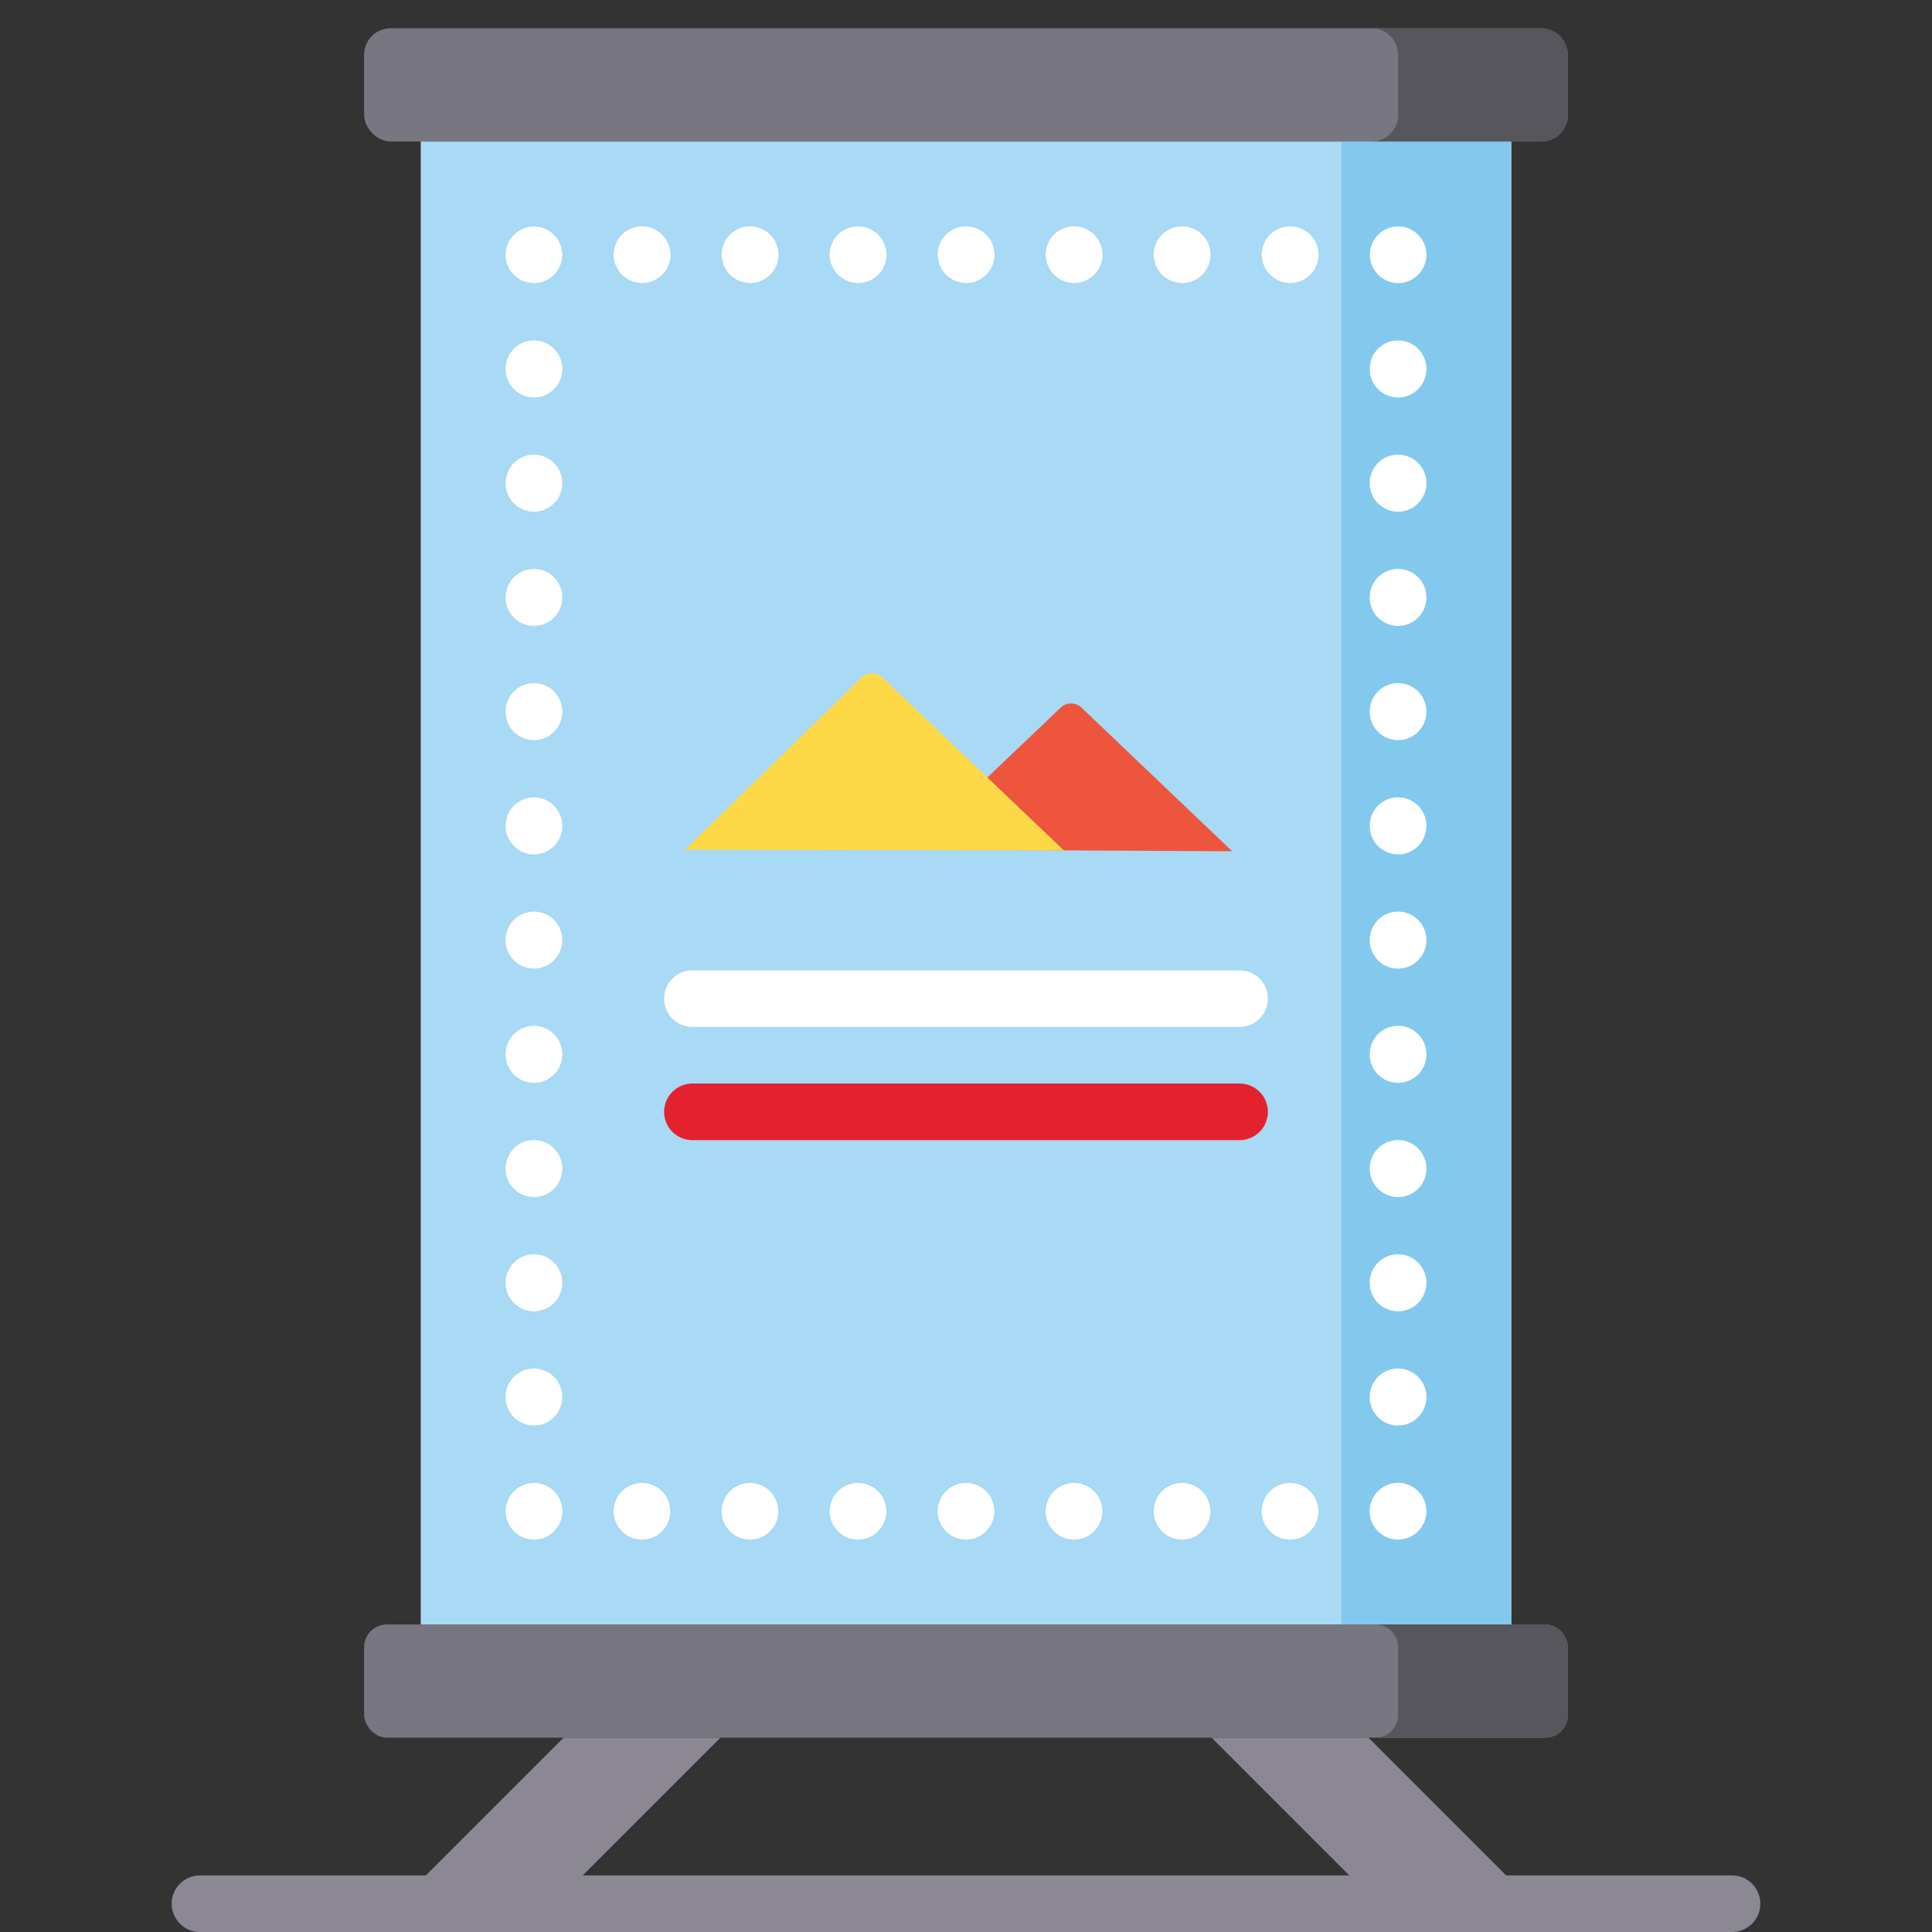 <svg xmlns="http://www.w3.org/2000/svg" data-name="Layer 1" viewBox="0 0 512 512"><rect x="0" y="0" width="512" height="512" fill="#333333" stroke="none"/><path fill="#8b8893" d="M459,512H53a7.5,7.5,0,0,1,0-15H459a7.5,7.5,0,0,1,0,15Z"/><rect width="289" height="393" x="111.5" y="37.5" fill="#a8d9f5"/><rect width="45" height="393" x="355.5" y="37.5" fill="#83c9ee"/><path fill="#fff" d="M370.5 408a7.507 7.507 0 0 1-3.101-14.352A7.497 7.497 0 0 1 378 400.45V400.5A7.499 7.499 0 0 1 370.5 408zM341.921 408h-.095a7.5 7.5 0 1 1 .095 0zm-28.624 0h-.096a7.5 7.5 0 1 1 .096 0zm-28.625 0h-.095a7.5 7.5 0 1 1 .095 0zm-28.624 0h-.095a7.5 7.5 0 1 1 .095 0zm-28.625 0h-.095a7.5 7.5 0 1 1 .095 0zm-28.625 0h-.095a7.5 7.5 0 1 1 .095 0zm-28.624 0h-.095a7.5 7.5 0 1 1 .095 0zM141.55 408H141.5a7.5 7.5 0 1 1 .05 0zM141.5 377.777a7.5 7.5 0 0 1-7.5-7.5v-.101a7.5 7.5 0 0 1 15 0v.101A7.5 7.5 0 0 1 141.5 377.777zm0-30.272a7.5 7.5 0 0 1-7.5-7.5v-.101a7.5 7.5 0 0 1 15 0v.101A7.5 7.5 0 0 1 141.5 347.505zm0-30.273a7.5 7.5 0 0 1-7.5-7.5v-.101a7.5 7.5 0 0 1 15 0v.101A7.5 7.5 0 0 1 141.5 317.231zm0-30.272a7.5 7.5 0 0 1-7.5-7.5v-.101a7.5 7.5 0 0 1 15 0v.101A7.5 7.5 0 0 1 141.5 286.959zm0-30.273a7.5 7.5 0 0 1-7.5-7.5v-.101a7.5 7.5 0 0 1 15 0v.101A7.5 7.5 0 0 1 141.5 256.686zm0-30.272a7.5 7.5 0 0 1-7.5-7.5V218.813a7.5 7.5 0 0 1 15 0v.101A7.5 7.5 0 0 1 141.5 226.414zm0-30.273a7.5 7.5 0 0 1-7.5-7.5V188.54a7.5 7.5 0 1 1 15 0v.101A7.5 7.5 0 0 1 141.5 196.141zm0-30.272a7.5 7.5 0 0 1-7.5-7.5v-.101a7.5 7.5 0 0 1 15 0v.101A7.5 7.5 0 0 1 141.5 165.868zm0-30.273a7.5 7.5 0 0 1-7.5-7.5v-.101a7.5 7.5 0 0 1 15 0v.101A7.5 7.5 0 0 1 141.5 135.595zm0-30.273a7.5 7.5 0 0 1-7.5-7.5v-.101a7.5 7.5 0 1 1 15 0v.101A7.5 7.5 0 0 1 141.5 105.322zM141.5 75.025a7.479 7.479 0 0 1-7.5-7.475V67.5a7.496 7.496 0 1 1 7.5 7.525zM341.921 75a7.541 7.541 0 0 1-7.548-7.5A7.459 7.459 0 0 1 341.825 60h.096a7.5 7.5 0 0 1 0 15zm-28.625 0a7.541 7.541 0 0 1-7.548-7.5 7.46 7.46 0 0 1 7.453-7.5h.095a7.5 7.5 0 0 1 0 15zm-28.624 0a7.541 7.541 0 0 1-7.548-7.5 7.459 7.459 0 0 1 7.452-7.5h.096a7.5 7.5 0 0 1 0 15zm-28.625 0A7.541 7.541 0 0 1 248.5 67.5a7.459 7.459 0 0 1 7.452-7.5h.095a7.5 7.5 0 0 1 0 15zm-28.625 0a7.541 7.541 0 0 1-7.548-7.5 7.46 7.46 0 0 1 7.453-7.5h.095a7.5 7.5 0 1 1 0 15zm-28.624 0a7.541 7.541 0 0 1-7.547-7.5 7.459 7.459 0 0 1 7.452-7.5h.095a7.5 7.5 0 0 1 0 15zm-28.625 0a7.541 7.541 0 0 1-7.548-7.5A7.46 7.46 0 0 1 170.079 60h.095a7.5 7.5 0 0 1 0 15zM370.5 75.025A7.513 7.513 0 0 1 370.45 60H370.5a7.512 7.512 0 0 1 0 15.025zM370.5 377.777a7.499 7.499 0 0 1-7.5-7.5v-.101a7.5 7.5 0 0 1 15 0v.101A7.499 7.499 0 0 1 370.5 377.777zm0-30.272a7.499 7.499 0 0 1-7.5-7.5v-.101a7.5 7.5 0 1 1 15 0v.101A7.499 7.499 0 0 1 370.5 347.505zm0-30.272a7.499 7.499 0 0 1-7.5-7.5v-.101a7.5 7.5 0 0 1 15 0v.101A7.499 7.499 0 0 1 370.5 317.232zm0-30.273a7.499 7.499 0 0 1-7.5-7.5v-.101a7.5 7.5 0 0 1 15 0v.101A7.499 7.499 0 0 1 370.5 286.959zm0-30.272a7.5 7.5 0 0 1-7.5-7.5v-.101a7.5 7.5 0 1 1 15 0v.101A7.5 7.5 0 0 1 370.5 256.687zm0-30.272a7.5 7.5 0 0 1-7.5-7.5v-.101a7.5 7.5 0 0 1 15 0v.101A7.5 7.5 0 0 1 370.5 226.414zm0-30.273a7.5 7.5 0 0 1-7.5-7.5v-.101a7.5 7.5 0 0 1 15 0v.101A7.5 7.5 0 0 1 370.5 196.141zm0-30.273a7.5 7.5 0 0 1-7.5-7.5v-.101a7.5 7.5 0 1 1 15 0v.101A7.5 7.5 0 0 1 370.5 165.868zm0-30.272a7.5 7.5 0 0 1-7.5-7.5v-.101a7.5 7.5 0 1 1 15 0v.101A7.5 7.5 0 0 1 370.5 135.596zm0-30.273a7.5 7.5 0 0 1-7.5-7.5v-.101a7.5 7.5 0 0 1 15 0v.101A7.5 7.5 0 0 1 370.5 105.323z"/><path fill="#e4222e" d="M328.5,302.149h-145a7.5,7.5,0,0,1,0-15h145a7.5,7.5,0,0,1,0,15Z"/><path fill="#fff" d="M328.5,272.149h-145a7.5,7.5,0,0,1,0-15h145a7.5,7.5,0,0,1,0,15Z"/><rect width="319" height="30" x="96.5" y="7.5" fill="#787681" rx="7"/><path fill="#57565c" d="M408.5,7.5h-45a7,7,0,0,1,7,7v16a7,7,0,0,1-7,7h45a7,7,0,0,0,7-7v-16A7,7,0,0,0,408.5,7.5Z"/><rect width="319" height="30" x="96.5" y="430.5" fill="#787681" rx="6"/><path fill="#57565c" d="M409.5,430.5h-45a6,6,0,0,1,6,6v18a6,6,0,0,1-6,6h45a6,6,0,0,0,6-6v-18A6,6,0,0,0,409.5,430.5Z"/><polygon fill="#8b8893" points="321.08 460.5 365.08 504.5 406.64 504.5 362.64 460.5 321.08 460.5"/><polygon fill="#8b8893" points="149.36 460.5 105.36 504.5 146.92 504.5 190.92 460.5 149.36 460.5"/><path fill="#ee553d" d="M241.575,225.174,281.086,187.526a4,4,0,0,1,5.519.001L326.532,225.587Z"/><path fill="#fed947" d="M181.532,225.174l46.77-45.605a4,4,0,0,1,5.552-.032l48.09,45.833Z"/></svg>